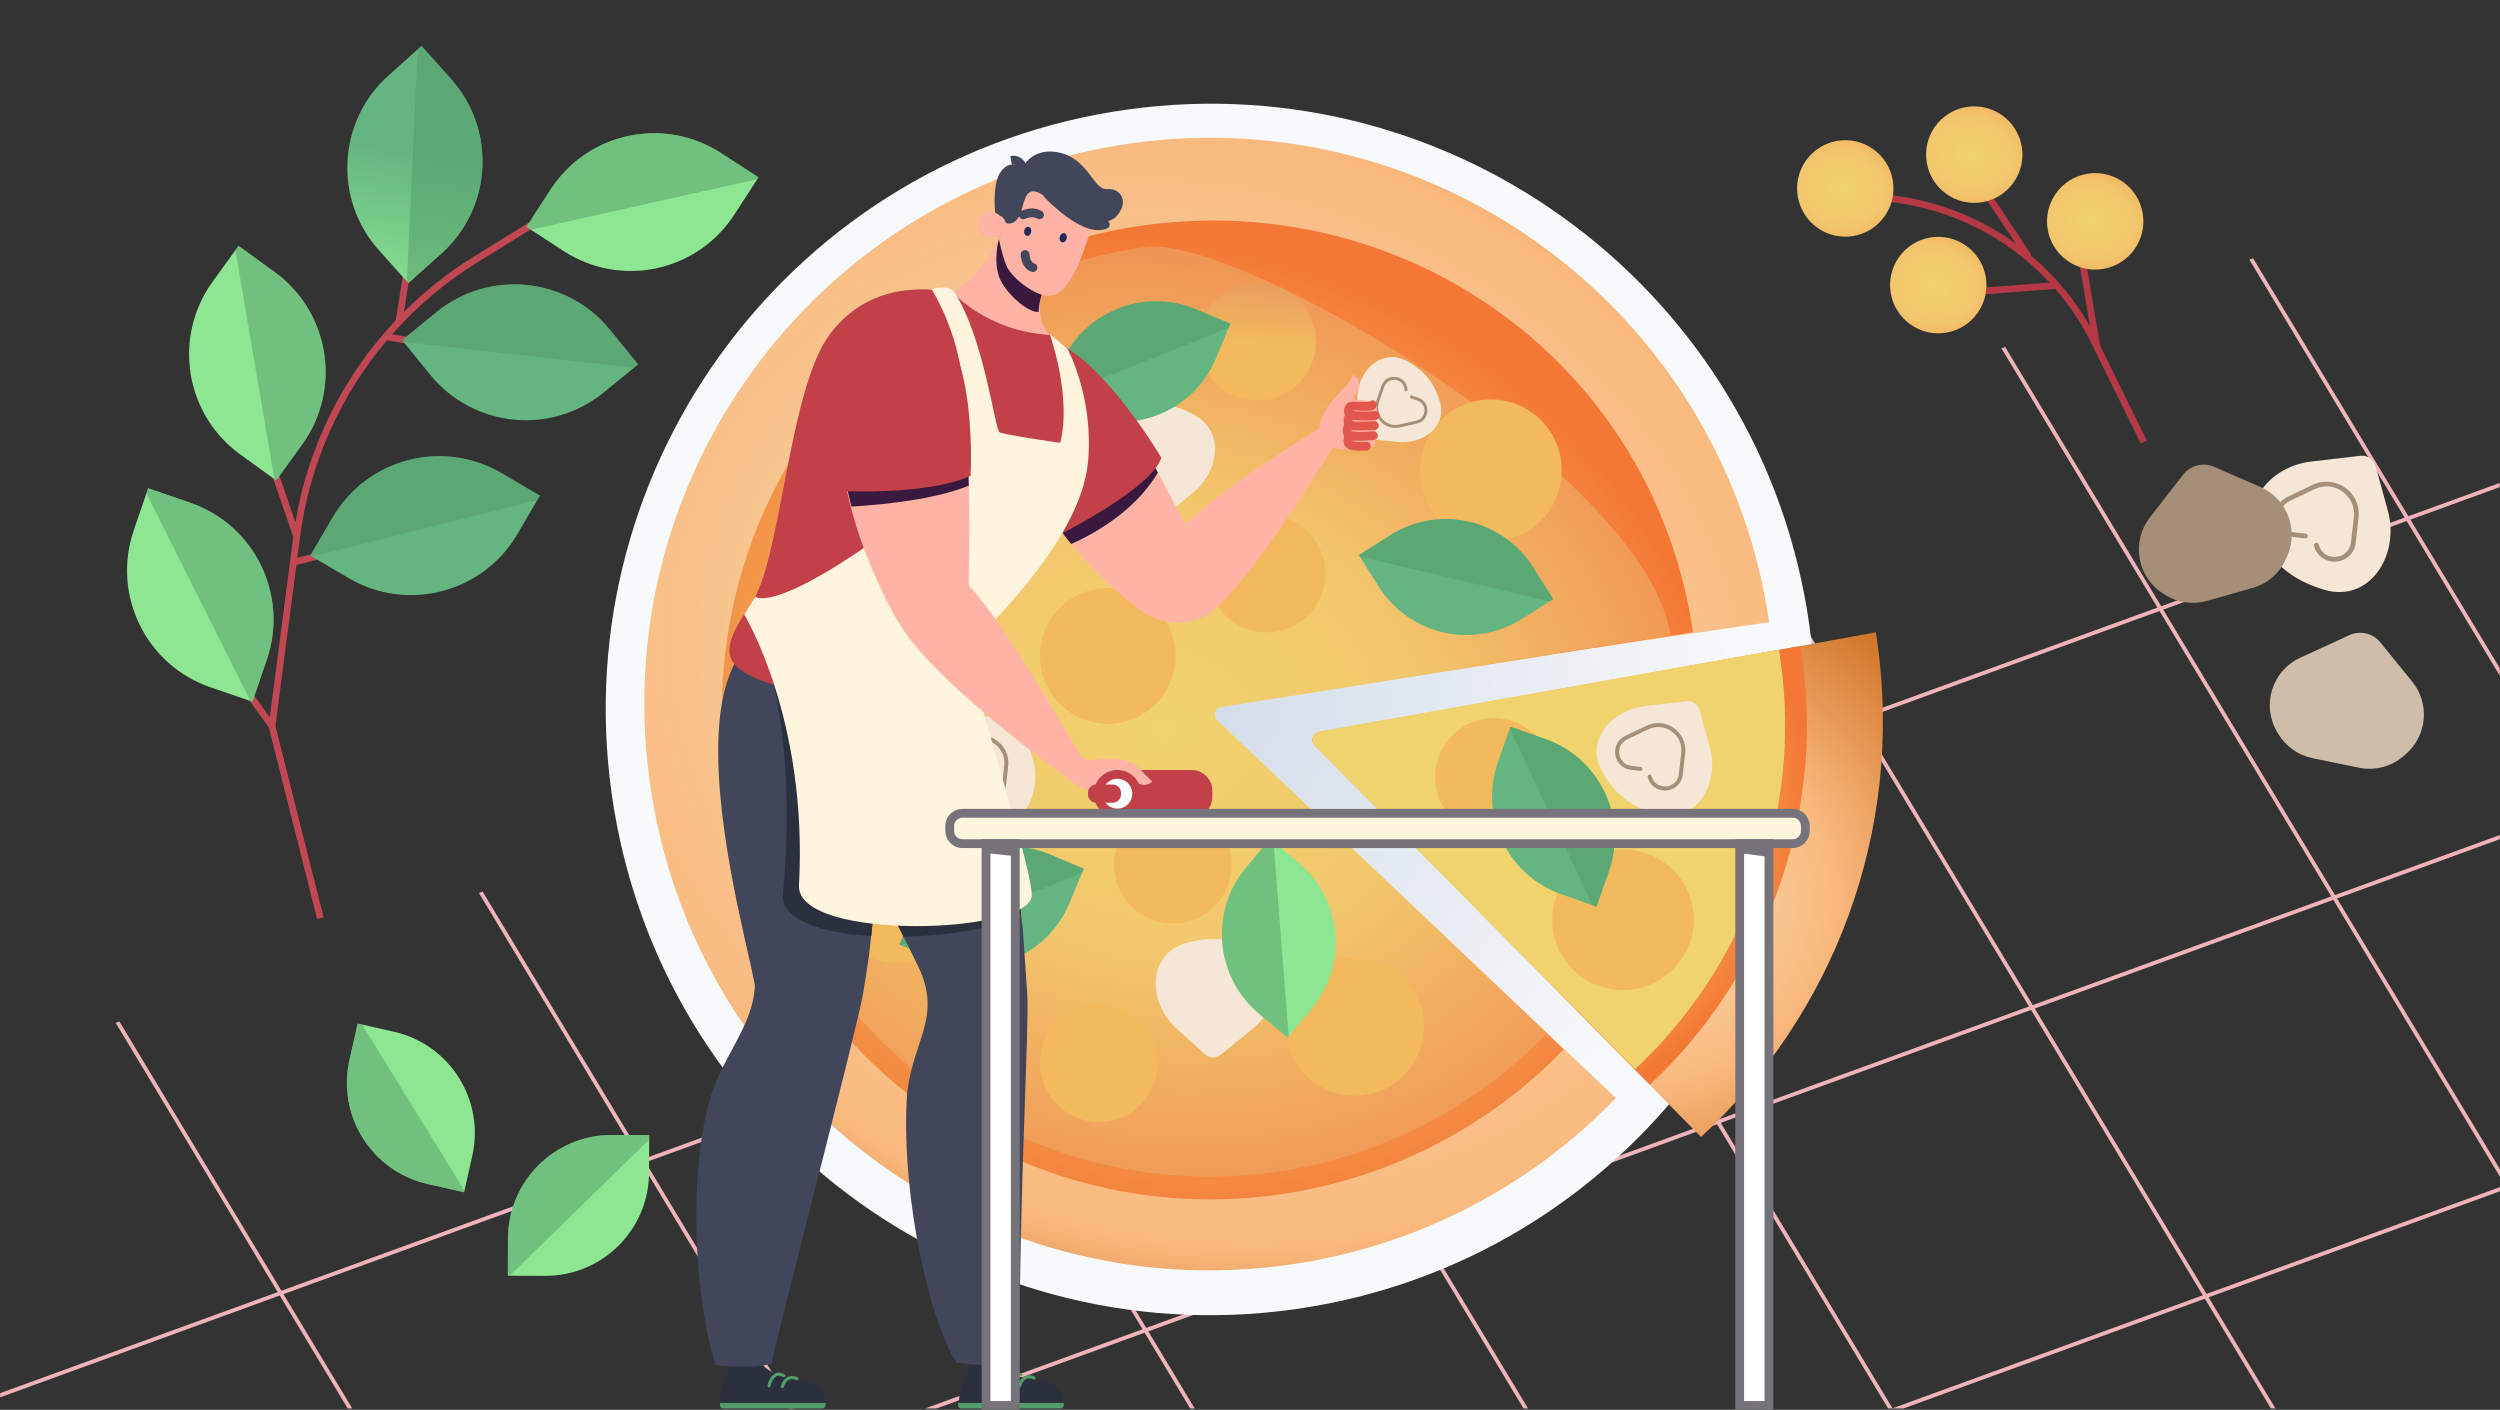 <?xml version="1.0" encoding="utf-8"?>
<svg width="852px" height="480.457px" viewBox="0 0 852 480.457" version="1.1" xmlns:xlink="http://www.w3.org/1999/xlink" xmlns="http://www.w3.org/2000/svg">
  <rect x="0" y="0" width="852" height="480.457" fill="#333333" stroke="none"/>
  <defs>
    <radialGradient gradientUnits="objectBoundingBox" cx="50%" cy="50%" fx="50%" fy="50%" r="42.052%" gradientTransform="translate(0.5,0.5),scale(1,0.998),rotate(82.024),translate(-0.5,-0.5)" id="gradient_1">
      <stop offset="0%" stop-color="#D3DDEA" />
      <stop offset="100%" stop-color="#F8F9FA" />
    </radialGradient>
    <radialGradient gradientUnits="objectBoundingBox" cx="50.045%" cy="48.423%" fx="50.045%" fy="48.423%" r="57.792%" gradientTransform="translate(0.5,0.484),scale(1,0.993),rotate(109.867),scale(1,1.197),translate(-0.5,-0.484)" id="gradient_2">
      <stop offset="0%" stop-color="#F6E5BB" />
      <stop offset="79.066%" stop-color="#F9B97E" />
      <stop offset="100%" stop-color="#CA6919" />
    </radialGradient>
    <radialGradient gradientUnits="objectBoundingBox" cx="47.104%" cy="52.875%" fx="47.104%" fy="52.875%" r="47.704%" gradientTransform="translate(0.471,0.529),scale(1,0.992),rotate(107.42),scale(1,1.2),translate(-0.471,-0.529)" id="gradient_3">
      <stop offset="0%" stop-color="#F0D36D" />
      <stop offset="40.243%" stop-color="#F2C76C" />
      <stop offset="100%" stop-color="#F47835" />
    </radialGradient>
    <radialGradient gradientUnits="objectBoundingBox" cx="46.952%" cy="50.477%" fx="46.952%" fy="50.477%" r="56.927%" gradientTransform="translate(0.47,0.505),scale(1,0.996),rotate(102.878),scale(1,1.2),translate(-0.47,-0.505)" id="gradient_4">
      <stop offset="0%" stop-color="#F0D36D" />
      <stop offset="40.243%" stop-color="#F2C76C" />
      <stop offset="100%" stop-color="#F0864C" />
    </radialGradient>
    <linearGradient gradientUnits="userSpaceOnUse" x1="20.047" y1="78.051" x2="24.316" y2="4.918" id="gradient_5">
      <stop offset="0%" stop-color="#F2BA5D" />
      <stop offset="100%" stop-color="#D55561" />
    </linearGradient>
    <linearGradient gradientUnits="userSpaceOnUse" x1="20.047" y1="78.051" x2="24.316" y2="4.918" id="gradient_6">
      <stop offset="0%" stop-color="#F2BA5D" />
      <stop offset="100%" stop-color="#D55561" />
    </linearGradient>
    <linearGradient gradientUnits="userSpaceOnUse" x1="24.138" y1="93.98" x2="29.276" y2="5.921" id="gradient_7">
      <stop offset="0%" stop-color="#F2BA5D" />
      <stop offset="100%" stop-color="#D55561" />
    </linearGradient>
    <linearGradient gradientUnits="userSpaceOnUse" x1="20.047" y1="78.051" x2="24.316" y2="4.917" id="gradient_8">
      <stop offset="0%" stop-color="#F2BA5D" />
      <stop offset="100%" stop-color="#D55561" />
    </linearGradient>
    <linearGradient gradientUnits="userSpaceOnUse" x1="23.115" y1="89.998" x2="28.038" y2="5.67" id="gradient_9">
      <stop offset="0%" stop-color="#F2BA5D" />
      <stop offset="100%" stop-color="#D55561" />
    </linearGradient>
    <linearGradient gradientUnits="userSpaceOnUse" x1="-12.667" y1="31.085" x2="-8.839" y2="-2.515" id="gradient_10">
      <stop offset="0%" stop-color="#A58F78" />
      <stop offset="100%" stop-color="#F5E6D5" />
    </linearGradient>
    <linearGradient gradientUnits="userSpaceOnUse" x1="23.6" y1="-21.748" x2="38.332" y2="8.682" id="gradient_11">
      <stop offset="0%" stop-color="#A58F78" />
      <stop offset="100%" stop-color="#F5E6D5" />
    </linearGradient>
    <linearGradient gradientUnits="userSpaceOnUse" x1="23.6" y1="-21.748" x2="38.332" y2="8.682" id="gradient_12">
      <stop offset="0%" stop-color="#A58F78" />
      <stop offset="100%" stop-color="#F5E6D5" />
    </linearGradient>
    <linearGradient gradientUnits="userSpaceOnUse" x1="30.415" y1="-0.927" x2="22.144" y2="22.931" id="gradient_13">
      <stop offset="0%" stop-color="#A58F78" />
      <stop offset="100%" stop-color="#F5E6D5" />
    </linearGradient>
    <linearGradient gradientUnits="userSpaceOnUse" x1="-4.252" y1="-10.771" x2="20.654" y2="-5.874" id="gradient_14">
      <stop offset="0%" stop-color="#A58F78" />
      <stop offset="100%" stop-color="#F5E6D5" />
    </linearGradient>
    <linearGradient gradientUnits="userSpaceOnUse" x1="20.047" y1="78.051" x2="24.316" y2="4.917" id="gradient_15">
      <stop offset="0%" stop-color="#F2BA5D" />
      <stop offset="100%" stop-color="#D55561" />
    </linearGradient>
    <linearGradient gradientUnits="userSpaceOnUse" x1="23.524" y1="91.591" x2="28.534" y2="5.771" id="gradient_16">
      <stop offset="0%" stop-color="#F2BA5D" />
      <stop offset="100%" stop-color="#D55561" />
    </linearGradient>
    <linearGradient gradientUnits="userSpaceOnUse" x1="20.047" y1="78.051" x2="24.316" y2="4.917" id="gradient_17">
      <stop offset="0%" stop-color="#F2BA5D" />
      <stop offset="100%" stop-color="#D55561" />
    </linearGradient>
    <linearGradient gradientUnits="userSpaceOnUse" x1="20.047" y1="78.051" x2="24.316" y2="4.917" id="gradient_18">
      <stop offset="0%" stop-color="#F2BA5D" />
      <stop offset="100%" stop-color="#D55561" />
    </linearGradient>
    <linearGradient gradientUnits="userSpaceOnUse" x1="23.729" y1="92.388" x2="28.782" y2="5.821" id="gradient_19">
      <stop offset="0%" stop-color="#F2BA5D" />
      <stop offset="100%" stop-color="#D55561" />
    </linearGradient>
    <linearGradient gradientUnits="userSpaceOnUse" x1="37.022" y1="35.909" x2="-1.37" y2="9.74" id="gradient_20">
      <stop offset="0%" stop-color="#64B581" />
      <stop offset="100%" stop-color="#8DE691" />
    </linearGradient>
    <linearGradient gradientUnits="userSpaceOnUse" x1="47.894" y1="18.181" x2="6.176" y2="38.613" id="gradient_21">
      <stop offset="0%" stop-color="#64B581" />
      <stop offset="100%" stop-color="#8DE691" />
    </linearGradient>
    <linearGradient gradientUnits="userSpaceOnUse" x1="22.033" y1="17.398" x2="29.058" y2="63.375" id="gradient_22">
      <stop offset="0%" stop-color="#64B581" />
      <stop offset="100%" stop-color="#8DE691" />
    </linearGradient>
    <linearGradient gradientUnits="userSpaceOnUse" x1="47.987" y1="27.3" x2="2.121" y2="19.993" id="gradient_23">
      <stop offset="0%" stop-color="#64B581" />
      <stop offset="100%" stop-color="#8DE691" />
    </linearGradient>
    <linearGradient gradientUnits="userSpaceOnUse" x1="47.894" y1="18.182" x2="6.176" y2="38.613" id="gradient_24">
      <stop offset="0%" stop-color="#64B581" />
      <stop offset="100%" stop-color="#8DE691" />
    </linearGradient>
    <radialGradient gradientUnits="objectBoundingBox" cx="54.646%" cy="53.059%" fx="54.646%" fy="53.059%" r="73.595%" gradientTransform="translate(0.546,0.531),scale(0.885,1),rotate(75.57),scale(1,1.031),translate(-0.546,-0.531)" id="gradient_25">
      <stop offset="0%" stop-color="#F6E5BB" />
      <stop offset="49.812%" stop-color="#F9B97E" />
      <stop offset="100%" stop-color="#CA6919" />
    </radialGradient>
    <radialGradient gradientUnits="objectBoundingBox" cx="36.144%" cy="43.242%" fx="36.144%" fy="43.242%" r="63.194%" gradientTransform="translate(0.361,0.432),scale(0.888,1),rotate(55.266),scale(1,1.128),translate(-0.361,-0.432)" id="gradient_26">
      <stop offset="0%" stop-color="#F0D36D" />
      <stop offset="40.243%" stop-color="#F2C76C" />
      <stop offset="99.921%" stop-color="#F47835" />
    </radialGradient>
    <radialGradient gradientUnits="objectBoundingBox" cx="13.665%" cy="30.048%" fx="13.665%" fy="30.048%" r="65007.58%" gradientTransform="translate(0.137,0.3),scale(0.888,1),rotate(91.874),scale(1,0.763),translate(-0.137,-0.3)" id="gradient_27">
      <stop offset="0%" stop-color="#F0D36D" />
      <stop offset="52.134%" stop-color="#F2C76C" />
      <stop offset="100%" stop-color="#E77B40" />
    </radialGradient>
    <linearGradient gradientUnits="userSpaceOnUse" x1="24.134" y1="93.188" x2="29.188" y2="5.869" id="gradient_28">
      <stop offset="0%" stop-color="#F2BA5D" />
      <stop offset="100%" stop-color="#D55561" />
    </linearGradient>
    <linearGradient gradientUnits="userSpaceOnUse" x1="-12.665" y1="31.085" x2="-8.84" y2="-2.515" id="gradient_29">
      <stop offset="0%" stop-color="#A58F78" />
      <stop offset="100%" stop-color="#F5E6D5" />
    </linearGradient>
    <linearGradient gradientUnits="userSpaceOnUse" x1="20.047" y1="78.052" x2="24.316" y2="4.918" id="gradient_30">
      <stop offset="0%" stop-color="#F2BA5D" />
      <stop offset="100%" stop-color="#D55561" />
    </linearGradient>
    <linearGradient gradientUnits="userSpaceOnUse" x1="24.223" y1="47.025" x2="1.494" y2="6.464" id="gradient_31">
      <stop offset="0%" stop-color="#64B581" />
      <stop offset="100%" stop-color="#8DE691" />
    </linearGradient>
    <linearGradient gradientUnits="userSpaceOnUse" x1="21.731" y1="32.23" x2="76.447" y2="24.222" id="gradient_32">
      <stop offset="0%" stop-color="#64B581" />
      <stop offset="100%" stop-color="#8DE691" />
    </linearGradient>
    <linearGradient gradientUnits="userSpaceOnUse" x1="19.28" y1="20.918" x2="12.65" y2="75.903" id="gradient_33">
      <stop offset="0%" stop-color="#64B581" />
      <stop offset="100%" stop-color="#8DE691" />
    </linearGradient>
    <linearGradient gradientUnits="userSpaceOnUse" x1="58.869" y1="29.941" x2="3.61" y2="27.866" id="gradient_34">
      <stop offset="0%" stop-color="#64B581" />
      <stop offset="100%" stop-color="#8DE691" />
    </linearGradient>
    <linearGradient gradientUnits="userSpaceOnUse" x1="58.966" y1="23.508" x2="6.466" y2="40.901" id="gradient_35">
      <stop offset="0%" stop-color="#64B581" />
      <stop offset="100%" stop-color="#8DE691" />
    </linearGradient>
    <linearGradient gradientUnits="userSpaceOnUse" x1="15.424" y1="21.721" x2="20.662" y2="76.856" id="gradient_36">
      <stop offset="0%" stop-color="#64B581" />
      <stop offset="100%" stop-color="#8DE691" />
    </linearGradient>
    <linearGradient gradientUnits="userSpaceOnUse" x1="12.157" y1="21.192" x2="33.204" y2="72.407" id="gradient_37">
      <stop offset="0%" stop-color="#64B581" />
      <stop offset="100%" stop-color="#8DE691" />
    </linearGradient>
    <linearGradient gradientUnits="userSpaceOnUse" x1="16.613" y1="12.892" x2="43.899" y2="50.528" id="gradient_38">
      <stop offset="0%" stop-color="#64B581" />
      <stop offset="100%" stop-color="#8DE691" />
    </linearGradient>
    <linearGradient gradientUnits="userSpaceOnUse" x1="38.421" y1="15.491" x2="7.655" y2="50.332" id="gradient_39">
      <stop offset="0%" stop-color="#64B581" />
      <stop offset="100%" stop-color="#8DE691" />
    </linearGradient>
    <radialGradient gradientUnits="objectBoundingBox" cx="46.622%" cy="50%" fx="46.622%" fy="50%" r="88.904%" gradientTransform="translate(0.466,0.5),scale(1,0.998),rotate(100.951),scale(1,1.185),translate(-0.466,-0.5)" id="gradient_40">
      <stop offset="0%" stop-color="#F0D36D" />
      <stop offset="40.243%" stop-color="#F2C76C" />
      <stop offset="100%" stop-color="#F0864C" />
    </radialGradient>
    <radialGradient gradientUnits="objectBoundingBox" cx="46.622%" cy="50%" fx="46.622%" fy="50%" r="88.904%" gradientTransform="translate(0.466,0.5),scale(1,0.998),rotate(100.951),scale(1,1.185),translate(-0.466,-0.5)" id="gradient_41">
      <stop offset="0%" stop-color="#F0D36D" />
      <stop offset="40.243%" stop-color="#F2C76C" />
      <stop offset="100%" stop-color="#F0864C" />
    </radialGradient>
    <radialGradient gradientUnits="objectBoundingBox" cx="46.622%" cy="50%" fx="46.622%" fy="50%" r="88.904%" gradientTransform="translate(0.466,0.5),scale(1,0.998),rotate(100.951),scale(1,1.185),translate(-0.466,-0.5)" id="gradient_42">
      <stop offset="0%" stop-color="#F0D36D" />
      <stop offset="40.243%" stop-color="#F2C76C" />
      <stop offset="100%" stop-color="#F0864C" />
    </radialGradient>
    <radialGradient gradientUnits="objectBoundingBox" cx="46.622%" cy="50%" fx="46.622%" fy="50%" r="88.904%" gradientTransform="translate(0.466,0.5),scale(1,0.998),rotate(100.951),scale(1,1.185),translate(-0.466,-0.5)" id="gradient_43">
      <stop offset="0%" stop-color="#F0D36D" />
      <stop offset="40.243%" stop-color="#F2C76C" />
      <stop offset="100%" stop-color="#F0864C" />
    </radialGradient>
    <linearGradient gradientUnits="userSpaceOnUse" x1="-15.012" y1="36.846" x2="-10.477" y2="-2.981" id="gradient_44">
      <stop offset="0%" stop-color="#A58F78" />
      <stop offset="100%" stop-color="#F5E6D5" />
    </linearGradient>
    <linearGradient gradientUnits="userSpaceOnUse" x1="3.177" y1="69.431" x2="25.981" y2="1.018" id="gradient_45">
      <stop offset="43.897%" stop-color="#A58F78" />
      <stop offset="100%" stop-color="#CFBDAA" />
    </linearGradient>
    <linearGradient gradientUnits="userSpaceOnUse" x1="39.975" y1="72.065" x2="20.929" y2="15.019" id="gradient_46">
      <stop offset="22.951%" stop-color="#A58F78" />
      <stop offset="100%" stop-color="#CFBDAA" />
    </linearGradient>
    <path d="M0 0L852 0L852 480L0 480L0 0Z" id="path_1" />
    <clipPath id="mask_1">
      <use xlink:href="#path_1" />
    </clipPath>
  </defs>
  <g id="Agrupar-5">
    <g id="Agrupar-4">
      <g id="Agrupar-3">
        <g id="Agrupar-2">
          <g id="Agrupar">
            <g id="DrawKit-Vector-Illustration-Food-&amp;-Culture-(4)-2">
              <g id="Grupo-de-Máscaras">
                <path d="M0 0L852 0L852 480L0 480L0 0Z" id="Retângulo" fill="none" fill-rule="evenodd" stroke="none" />
                <g clip-path="url(#mask_1)">
                  <g id="Group" transform="translate(0.039 15.638)">
                    <path d="M0 459.153L94.596 424.706L39.378 332.944L40.657 332.487L95.871 424.241L217.989 379.773L163.165 288.667L164.444 288.21L219.264 379.309L330.098 338.95L275.633 248.439L276.912 247.982L331.373 338.485L423.279 305.019L369.112 215.003L370.392 214.546L424.555 304.554L525.197 267.906L471.357 178.433L472.635 177.975L526.47 267.442L632.212 228.938L578.713 140.034L579.991 139.576L633.485 228.474L735.219 191.428L682.049 103.071L683.327 102.614L736.493 190.964L819.447 160.756L766.544 72.849L767.822 72.391L820.725 160.292L851.832 148.964L851.837 150.382L821.427 161.456L851.868 212.039L851.868 214.624L820.149 161.92L737.194 192.127L795.725 289.395L851.899 268.941L851.899 270.359L796.426 290.559L851.957 382.839L851.957 385.425L795.152 291.023L693.418 328.069L751.949 425.336L851.961 388.918L851.961 390.336L752.65 426.5L775.432 464.362L773.879 464.362L751.376 426.964L648.675 464.362L643.416 464.362L585.13 367.501L484.487 404.149L520.719 464.362L519.166 464.362L483.214 404.613L391.305 438.082L407.12 464.362L405.566 464.362L390.03 438.544L319.13 464.362L315.234 464.362L389.33 437.38L330.798 340.113L219.964 380.473L270.445 464.362L268.891 464.362L218.689 380.937L96.572 425.405L120.014 464.362L118.46 464.362L95.297 425.869L0 460.571L0 459.153L0 459.153ZM644.934 464.304L750.675 425.801L692.14 328.533L586.403 367.037L644.934 464.304L644.934 464.304ZM390.605 436.918L332.073 339.649L423.98 306.182L482.513 403.45L390.605 436.918L390.605 436.918ZM483.786 402.985L425.255 305.718L525.898 269.07L584.429 366.337L483.786 402.985L483.786 402.985ZM585.702 365.873L527.172 268.606L632.909 230.102L691.444 327.369L585.702 365.873L585.702 365.873ZM692.717 326.905L634.186 229.638L735.92 192.592L794.451 289.859L692.717 326.905L692.717 326.905Z" id="Forma" fill="#EFB3B9" fill-rule="evenodd" stroke="none" />
                    <path d="M616.596 197.46C632.415 310.353 553.867 414.715 441.149 430.558C328.432 446.402 224.233 367.728 208.415 254.835C192.596 141.942 271.147 37.58 383.864 21.736C496.579 5.893 600.781 84.567 616.596 197.46L616.596 197.46Z" id="Forma" fill="url(#gradient_1)" fill-rule="evenodd" stroke="none" />
                    <path d="M602.888 196.414C587.588 91.452 490.482 18.454 385.465 33.215C280.09 48.027 206.654 145.592 221.443 251.133C236.231 356.674 333.644 430.224 439.02 415.413C483.24 409.197 521.833 388.41 550.646 358.577L409.407 224.713L602.888 196.414L602.888 196.414Z" id="Forma" fill="url(#gradient_2)" fill-rule="evenodd" stroke="none" />
                    <path d="M576.925 199.8C563.705 109.1 480.134 48.456 389.388 61.211C298.331 74.01 234.874 158.318 247.653 249.518C260.432 340.718 344.608 404.274 435.666 391.475C473.877 386.104 507.935 367.81 532.834 342.03L410.849 226.165L576.925 199.8L576.925 199.8Z" id="Forma" fill="url(#gradient_3)" fill-rule="evenodd" stroke="none" />
                    <path d="M569.226 200.831C564.526 168.588 513.858 126.534 466.648 98.549C434.166 79.294 403.321 66.699 390.21 68.542C303.291 80.76 242.718 161.236 254.916 248.29C267.114 335.345 347.465 396.012 434.384 383.794C470.86 378.668 503.369 361.205 527.136 336.597L414.91 230.001C413.187 228.365 414.087 225.46 416.432 225.088L569.226 200.831L569.226 200.831Z" id="Forma" fill="url(#gradient_4)" fill-rule="evenodd" stroke="none" />
                    <path d="M319.349 124.426C317.81 113.446 325.45 103.296 336.413 101.755C347.376 100.214 357.51 107.866 359.048 118.845C360.587 129.825 352.947 139.975 341.984 141.516C331.022 143.057 320.887 135.406 319.349 124.426Z" id="Círculo" fill="url(#gradient_5)" fill-rule="evenodd" stroke="none" />
                    <path d="M408.548 103.613C407.009 92.633 414.649 82.483 425.612 80.942C436.574 79.401 446.709 87.053 448.247 98.033C449.786 109.013 442.146 119.163 431.183 120.704C420.221 122.245 410.086 114.593 408.548 103.613Z" id="Círculo" fill="url(#gradient_6)" fill-rule="evenodd" stroke="none" />
                    <path d="M484.168 148.009C482.315 134.789 491.514 122.567 504.714 120.712C517.914 118.856 530.116 128.07 531.969 141.29C533.821 154.511 524.622 166.732 511.423 168.588C498.223 170.443 486.02 161.23 484.168 148.009Z" id="Círculo" fill="url(#gradient_7)" fill-rule="evenodd" stroke="none" />
                    <path d="M411.767 182.595C410.228 171.615 417.868 161.465 428.831 159.924C439.793 158.383 449.928 166.035 451.466 177.015C453.005 187.995 445.365 198.145 434.402 199.686C423.44 201.227 413.305 193.575 411.767 182.595Z" id="Círculo" fill="url(#gradient_8)" fill-rule="evenodd" stroke="none" />
                    <path d="M354.627 211.106C352.853 198.446 361.662 186.742 374.302 184.965C386.943 183.188 398.628 192.011 400.402 204.672C402.176 217.332 393.367 229.036 380.727 230.813C368.086 232.589 356.401 223.766 354.627 211.106Z" id="Círculo" fill="url(#gradient_9)" fill-rule="evenodd" stroke="none" />
                    <path d="M348.46 230.596C347.926 228.656 346.06 227.397 344.065 227.63L329.953 229.28C318.685 230.597 309.695 240.601 314.806 250.745C316.408 253.924 318.573 257.037 321.5 259.673C325.078 262.894 329.437 264.94 333.89 266.209C346.727 269.868 355.519 256.26 351.974 243.373L348.46 230.596L348.46 230.596Z" id="Forma" fill="#F5E6D5" fill-rule="evenodd" stroke="none" />
                    <path d="M341.385 252.492C340.798 257.594 333.672 258.27 332.139 253.37L332.062 253.123C331.949 252.764 331.569 252.565 331.211 252.677C330.854 252.789 330.655 253.171 330.767 253.528L330.844 253.776C332.815 260.076 341.978 259.207 342.732 252.648L343.562 245.428C344.395 238.185 336.948 232.852 330.374 235.984L323.16 239.42C317.622 242.058 318.991 250.311 325.083 251.013L328.245 251.378C328.617 251.421 328.953 251.153 328.996 250.781C329.039 250.408 328.772 250.072 328.4 250.028L325.238 249.663C320.5 249.117 319.435 242.699 323.742 240.647L330.957 237.21C336.568 234.537 342.926 239.089 342.215 245.272L341.385 252.492L341.385 252.492Z" id="Forma" fill="url(#gradient_10)" fill-rule="evenodd" stroke="none" />
                    <path d="M390.036 161.262C391.523 162.614 393.773 162.677 395.333 161.41L406.369 152.448C415.181 145.292 417.425 132.021 407.684 126.195C404.633 124.37 401.139 122.901 397.258 122.246C392.513 121.445 387.739 122.055 383.299 123.372C370.502 127.166 370.352 143.374 380.237 152.357L390.036 161.262L390.036 161.262Z" id="Forma" fill="#F5E6D5" fill-rule="evenodd" stroke="none" />
                    <path d="M384.303 138.975C382.071 134.352 387.728 129.959 391.643 133.275L391.84 133.442C392.126 133.685 392.554 133.649 392.796 133.363C393.038 133.076 393.002 132.647 392.716 132.405L392.518 132.238C387.485 127.974 380.212 133.623 383.082 139.567L386.241 146.109C389.411 152.672 398.551 153.183 402.429 147.012L406.684 140.24C409.95 135.042 404.382 128.807 398.861 131.481L395.996 132.869C395.659 133.032 395.518 133.438 395.681 133.776C395.844 134.114 396.25 134.255 396.587 134.091L399.452 132.704C403.745 130.624 408.077 135.474 405.536 139.516L401.281 146.288C397.971 151.556 390.168 151.12 387.462 145.518L384.303 138.975L384.303 138.975Z" id="Forma" fill="url(#gradient_11)" fill-rule="evenodd" stroke="none" />
                    <path d="M410.644 343.712C412.131 345.064 414.381 345.126 415.941 343.859L426.977 334.897C435.789 327.741 438.033 314.47 428.292 308.645C425.241 306.82 421.747 305.351 417.866 304.696C413.122 303.894 408.348 304.505 403.907 305.821C391.11 309.616 390.96 325.824 400.845 334.806L410.644 343.712L410.644 343.712Z" id="Forma" fill="#F5E6D5" fill-rule="evenodd" stroke="none" />
                    <path d="M404.912 321.425C402.68 316.802 408.337 312.408 412.252 315.725L412.449 315.892C412.735 316.135 413.163 316.099 413.404 315.812C413.646 315.526 413.611 315.097 413.325 314.855L413.127 314.688C408.094 310.424 400.821 316.073 403.691 322.016L406.85 328.559C410.019 335.122 419.16 335.632 423.038 329.462L427.293 322.69C430.559 317.492 424.991 311.257 419.47 313.931L416.605 315.319C416.267 315.482 416.126 315.888 416.29 316.226C416.453 316.563 416.858 316.705 417.195 316.542L420.061 315.154C424.354 313.074 428.685 317.923 426.145 321.967L421.89 328.738C418.58 334.006 410.776 333.57 408.071 327.967L404.912 321.425L404.912 321.425Z" id="Forma" fill="url(#gradient_12)" fill-rule="evenodd" stroke="none" />
                    <path d="M463.001 130.984C463.072 132.484 464.23 133.707 465.721 133.864L476.273 134.973C484.7 135.858 492.883 130.04 490.815 121.811C490.167 119.233 489.098 116.609 487.394 114.21C485.313 111.276 482.468 109.072 479.433 107.418C470.673 102.65 462.047 111.127 462.526 121.098L463.001 130.984L463.001 130.984Z" id="Forma" fill="#F5E6D5" fill-rule="evenodd" stroke="none" />
                    <path d="M471.729 116.186C472.99 112.565 478.297 113.239 478.612 117.061L478.63 117.254C478.652 117.533 478.896 117.74 479.176 117.717C479.455 117.694 479.659 117.449 479.637 117.17L479.619 116.977C479.215 112.063 472.395 111.196 470.775 115.852L468.991 120.978C467.203 126.119 471.76 131.225 477.059 130.019L482.876 128.696C487.345 127.68 487.691 121.443 483.369 119.933L481.124 119.15C480.862 119.058 480.573 119.197 480.48 119.462C480.387 119.726 480.529 120.015 480.791 120.108L483.036 120.891C486.4 122.065 486.129 126.917 482.654 127.707L476.837 129.03C472.311 130.059 468.419 125.701 469.95 121.311L471.729 116.186L471.729 116.186Z" id="Forma" fill="url(#gradient_13)" fill-rule="evenodd" stroke="none" />
                    <path d="M333.501 175.196C334.984 174.912 336.039 173.588 335.985 172.077L335.601 161.388C335.294 152.852 328.352 145.504 320.456 148.728C317.982 149.738 315.522 151.175 313.374 153.213C310.749 155.704 308.956 158.852 307.738 162.117C304.228 171.529 313.878 178.947 323.732 177.064L333.501 175.196L333.501 175.196Z" id="Forma" fill="#F5E6D5" fill-rule="evenodd" stroke="none" />
                    <path d="M317.548 168.567C313.766 167.82 313.69 162.431 317.448 161.576L317.638 161.533C317.912 161.471 318.084 161.197 318.022 160.922C317.959 160.647 317.686 160.475 317.412 160.538L317.222 160.581C312.39 161.68 312.489 168.608 317.35 169.569L322.701 170.627C328.069 171.688 332.507 166.421 330.561 161.299L328.424 155.679C326.785 151.364 320.529 151.895 319.636 156.423L319.173 158.774C319.118 159.051 319.298 159.319 319.574 159.374C319.85 159.429 320.118 159.249 320.173 158.972L320.636 156.621C321.331 153.099 326.196 152.686 327.472 156.042L329.608 161.663C331.27 166.035 327.48 170.531 322.898 169.625L317.548 168.567L317.548 168.567Z" id="Forma" fill="url(#gradient_14)" fill-rule="evenodd" stroke="none" />
                    <path d="M354.604 349.499C353.066 338.519 360.706 328.369 371.668 326.828C382.631 325.287 392.765 332.939 394.304 343.919C395.842 354.899 388.202 365.049 377.24 366.59C366.277 368.13 356.143 360.479 354.604 349.499Z" id="Círculo" fill="url(#gradient_15)" fill-rule="evenodd" stroke="none" />
                    <path d="M438.43 337.509C436.624 324.625 445.589 312.714 458.454 310.906C471.318 309.097 483.21 318.076 485.016 330.961C486.821 343.845 477.856 355.756 464.992 357.564C452.127 359.373 440.235 350.394 438.43 337.509Z" id="Círculo" fill="url(#gradient_16)" fill-rule="evenodd" stroke="none" />
                    <path d="M379.82 281.828C378.282 270.848 385.922 260.698 396.884 259.157C407.847 257.616 417.981 265.268 419.52 276.247C421.058 287.227 413.418 297.377 402.456 298.918C391.493 300.459 381.359 292.808 379.82 281.828Z" id="Círculo" fill="url(#gradient_17)" fill-rule="evenodd" stroke="none" />
                    <path d="M270.033 205.827C268.495 194.848 276.134 184.697 287.097 183.156C298.06 181.616 308.194 189.267 309.733 200.247C311.271 211.227 303.631 221.377 292.669 222.918C281.706 224.459 271.572 216.807 270.033 205.827Z" id="Círculo" fill="url(#gradient_18)" fill-rule="evenodd" stroke="none" />
                    <path d="M281.681 291.899C279.86 278.902 288.903 266.888 301.879 265.064C314.855 263.24 326.851 272.297 328.672 285.294C330.493 298.29 321.45 310.305 308.474 312.129C295.497 313.953 283.502 304.895 281.681 291.899Z" id="Círculo" fill="url(#gradient_19)" fill-rule="evenodd" stroke="none" />
                    <path d="M277.479 165.044L290.093 163.48C309.444 161.08 327.075 174.847 329.471 194.229L331.033 206.863L318.419 208.427C299.067 210.827 281.437 197.06 279.04 177.678L277.479 165.044L277.479 165.044Z" id="Forma" fill="url(#gradient_20)" fill-rule="evenodd" stroke="none" />
                    <path d="M329.532 207.049L277.554 165.656L277.478 165.045L290.092 163.48C309.444 161.08 327.074 174.847 329.471 194.229L331.033 206.863L329.532 207.049L329.532 207.049Z" id="Forma" fill="#529D6A" fill-opacity="0.5" fill-rule="evenodd" stroke="none" />
                    <path d="M306.5 306.285L311.394 294.536C318.901 276.511 339.577 267.995 357.573 275.515L369.303 280.417L364.41 292.166C356.901 310.191 336.226 318.706 318.23 311.187L306.5 306.285L306.5 306.285Z" id="Forma" fill="url(#gradient_21)" fill-rule="evenodd" stroke="none" />
                    <path d="M368.722 281.815L307.067 306.523L306.5 306.285L311.394 294.536C318.901 276.512 339.577 267.996 357.573 275.516L369.304 280.417L368.722 281.815L368.722 281.815Z" id="Forma" fill="#529D6A" fill-opacity="0.5" fill-rule="evenodd" stroke="none" />
                    <path d="M438.728 337.995L428.992 329.812C414.054 317.258 412.106 294.953 424.641 279.992L432.811 270.24L442.548 278.423C457.485 290.977 459.433 313.283 446.897 328.243L438.728 337.995L438.728 337.995Z" id="Forma" fill="url(#gradient_22)" fill-rule="evenodd" stroke="none" />
                    <path d="M433.97 271.213L439.124 337.523L438.729 337.995L428.992 329.812C414.055 317.258 412.107 294.953 424.641 279.992L432.812 270.24L433.97 271.213L433.97 271.213Z" id="Forma" fill="#529D6A" fill-opacity="0.5" fill-rule="evenodd" stroke="none" />
                    <path d="M463.059 173.524L473.811 166.729C490.3 156.305 512.102 161.243 522.512 177.759L529.297 188.524L518.549 195.319C502.06 205.743 480.254 200.805 469.843 184.29L463.059 173.524L463.059 173.524Z" id="Forma" fill="url(#gradient_23)" fill-rule="evenodd" stroke="none" />
                    <path d="M528.019 189.333L463.387 174.046L463.063 173.525L473.811 166.73C490.3 156.306 512.106 161.244 522.512 177.759L529.297 188.525L528.019 189.333L528.019 189.333Z" id="Forma" fill="#529D6A" fill-opacity="0.5" fill-rule="evenodd" stroke="none" />
                    <path d="M356.477 120.533L361.371 108.784C368.879 90.759 389.554 82.243 407.551 89.763L419.281 94.665L414.388 106.414C406.879 124.438 386.204 132.954 368.208 125.434L356.477 120.533L356.477 120.533Z" id="Forma" fill="url(#gradient_24)" fill-rule="evenodd" stroke="none" />
                    <path d="M418.699 96.062L357.045 120.77L356.477 120.533L361.371 108.784C368.879 90.76 389.554 82.244 407.551 89.763L419.282 94.665L418.699 96.062L418.699 96.062Z" id="Forma" fill="#529D6A" fill-opacity="0.5" fill-rule="evenodd" stroke="none" />
                    <path d="M579.671 371.846C624.45 330.364 648.879 268.315 639.76 203.233C639.6 202.103 639.436 200.975 639.258 199.852L448.983 234.458C447.358 234.748 446.728 236.745 447.891 237.917L579.671 371.846L579.671 371.846Z" id="Forma" fill="url(#gradient_25)" fill-rule="evenodd" stroke="none" />
                    <path d="M562.192 354.039C600.235 318.796 621.934 264.499 614.187 209.205C614.049 208.244 613.676 205.457 613.525 204.503L449.635 233.748C447.363 234.154 446.48 236.947 448.104 238.59L562.192 354.039L562.192 354.039Z" id="Forma" fill="url(#gradient_26)" fill-rule="evenodd" stroke="none" />
                    <path d="M557.191 348.743C593.548 314.995 614.28 262.992 606.856 210.027C606.727 209.106 606.399 206.646 606.257 205.731L449.631 233.671C447.359 234.076 446.476 236.871 448.1 238.513L557.191 348.743L557.191 348.743Z" id="Forma" fill="url(#gradient_27)" fill-rule="evenodd" stroke="none" />
                    <path d="M529.172 301.172C527.336 288.064 536.547 275.933 549.747 274.078C562.947 272.222 575.137 281.345 576.974 294.453C578.811 307.562 569.599 319.693 556.399 321.548C543.199 323.403 531.009 314.281 529.172 301.172Z" id="oval" fill="url(#gradient_28)" fill-rule="evenodd" stroke="none" />
                    <path d="M579.179 226.298C578.646 224.359 576.778 223.1 574.786 223.333L560.674 224.983C549.403 226.3 540.413 236.304 545.525 246.448C547.127 249.626 549.292 252.74 552.221 255.376C555.798 258.597 560.155 260.642 564.61 261.911C577.448 265.57 586.239 251.963 582.693 239.076L579.179 226.298L579.179 226.298Z" id="Forma" fill="#F5E6D5" fill-rule="evenodd" stroke="none" />
                    <path d="M572.105 248.195C571.52 253.297 564.393 253.973 562.858 249.073L562.782 248.825C562.667 248.467 562.29 248.268 561.93 248.38C561.575 248.493 561.376 248.873 561.487 249.231L561.562 249.478C563.537 255.779 572.696 254.909 573.45 248.35L574.28 241.131C575.114 233.888 567.668 228.555 561.092 231.686L553.881 235.123C548.343 237.761 549.709 246.013 555.802 246.716L558.966 247.081C559.334 247.124 559.672 246.857 559.716 246.484C559.76 246.111 559.49 245.774 559.121 245.731L555.957 245.367C551.218 244.82 550.153 238.401 554.462 236.349L561.677 232.913C567.286 230.24 573.645 234.792 572.935 240.975L572.105 248.195L572.105 248.195Z" id="Forma" fill="url(#gradient_29)" fill-rule="evenodd" stroke="none" />
                    <path d="M489.23 251.968C487.692 240.988 495.331 230.838 506.294 229.297C517.257 227.756 527.391 235.408 528.93 246.388C530.468 257.368 522.828 267.518 511.866 269.059C500.903 270.6 490.769 262.948 489.23 251.968Z" id="Círculo" fill="url(#gradient_30)" fill-rule="evenodd" stroke="none" />
                    <path d="M514.702 232.015L526.692 236.244C545.081 242.731 554.741 262.924 548.263 281.345L544.043 293.352L532.052 289.124C513.659 282.636 504.003 262.444 510.477 244.022L514.702 232.015L514.702 232.015Z" id="Forma" fill="url(#gradient_31)" fill-rule="evenodd" stroke="none" />
                    <path d="M542.614 292.85L514.498 232.596L514.702 232.015L526.692 236.244C545.081 242.732 554.742 262.924 548.263 281.345L544.043 293.353L542.614 292.85L542.614 292.85Z" id="Forma" fill="#529D6A" fill-opacity="0.5" fill-rule="evenodd" stroke="none" />
                    <path d="M162.516 73.874L198.93 51.324L197.716 49.358L161.303 71.909C152.639 77.275 144.712 83.572 137.629 90.635L141.117 68.771L138.839 68.407L134.835 93.508C117.012 112.396 104.992 136.317 100.639 162.377L89.064 128.776L86.883 129.53L99.907 167.335L91.892 228.79L75.531 206.005L73.658 207.354L91.593 232.331L108.006 297.533L110.243 296.969L93.83 231.766L100.987 176.89L119.597 172.262L119.041 170.019L101.308 174.43L102.23 167.364C105.491 142.355 115.91 119.154 131.826 100.338L161.877 105.484L162.266 103.207L133.59 98.296C141.896 88.881 151.611 80.627 162.516 73.874L162.516 73.874Z" id="Forma" fill="#C14752" fill-rule="evenodd" stroke="none" />
                    <path d="M258.448 44.807L245.752 36.555C226.276 23.895 200.239 29.446 187.599 48.953L179.359 61.668L192.055 69.921C211.532 82.581 237.568 77.031 250.208 57.523L258.448 44.807L258.448 44.807Z" id="Forma" fill="url(#gradient_32)" fill-rule="evenodd" stroke="none" />
                    <path d="M180.87 62.651L258.05 45.423L258.448 44.808L245.753 36.556C226.276 23.896 200.24 29.446 187.599 48.954L179.36 61.669L180.87 62.651L180.87 62.651Z" id="Forma" fill="#529D6A" fill-opacity="0.5" fill-rule="evenodd" stroke="none" />
                    <path d="M139.124 80.862L150.404 70.755C167.709 55.25 169.187 28.63 153.706 11.298L143.614 0L132.334 10.108C115.03 25.613 113.552 52.233 129.033 69.565L139.124 80.862L139.124 80.862Z" id="Forma" fill="url(#gradient_33)" fill-rule="evenodd" stroke="none" />
                    <path d="M142.272 1.202L138.635 80.316L139.123 80.862L150.403 70.755C167.708 55.249 169.186 28.629 153.705 11.297L143.614 -2.54313e-06L142.272 1.202L142.272 1.202Z" id="Forma" fill="#529D6A" fill-opacity="0.5" fill-rule="evenodd" stroke="none" />
                    <path d="M136.993 100.299L148.73 90.728C166.737 76.046 193.217 78.763 207.877 96.798L217.432 108.553L205.695 118.124C187.689 132.806 161.208 130.088 146.549 112.054L136.993 100.299L136.993 100.299Z" id="Forma" fill="url(#gradient_34)" fill-rule="evenodd" stroke="none" />
                    <path d="M216.036 109.692L137.456 100.868L136.993 100.299L148.73 90.729C166.737 76.046 193.218 78.764 207.877 96.798L217.433 108.554L216.036 109.692L216.036 109.692Z" id="Forma" fill="#529D6A" fill-opacity="0.5" fill-rule="evenodd" stroke="none" />
                    <path d="M105.709 173.704L113.368 160.629C125.118 140.572 150.877 133.851 170.904 145.62L183.958 153.29L176.299 166.365C164.549 186.423 138.79 193.143 118.763 181.375L105.709 173.704L105.709 173.704Z" id="Forma" fill="url(#gradient_35)" fill-rule="evenodd" stroke="none" />
                    <path d="M183.047 154.846L106.34 174.075L105.709 173.704L113.368 160.63C125.118 140.571 150.878 133.851 170.905 145.619L183.958 153.291L183.047 154.846L183.047 154.846Z" id="Forma" fill="#529D6A" fill-opacity="0.5" fill-rule="evenodd" stroke="none" />
                    <path d="M94.085 148.107L102.952 135.822C116.554 116.975 112.326 90.652 93.509 77.028L81.243 68.148L72.376 80.433C58.774 99.28 63.002 125.603 81.819 139.226L94.085 148.107L94.085 148.107Z" id="Forma" fill="url(#gradient_36)" fill-rule="evenodd" stroke="none" />
                    <path d="M80.188 69.609L93.492 147.677L94.085 148.107L102.951 135.821C116.554 116.975 112.326 90.652 93.509 77.028L81.243 68.147L80.188 69.609L80.188 69.609Z" id="Forma" fill="#529D6A" fill-opacity="0.5" fill-rule="evenodd" stroke="none" />
                    <path d="M85.99 223.506L90.899 209.167C98.43 187.168 86.729 163.221 64.766 155.678L50.449 150.762L45.54 165.101C38.009 187.1 49.71 211.047 71.674 218.589L85.99 223.506L85.99 223.506Z" id="Forma" fill="url(#gradient_37)" fill-rule="evenodd" stroke="none" />
                    <path d="M49.864 152.467L85.298 223.268L85.99 223.506L90.899 209.166C98.43 187.168 86.729 163.22 64.765 155.678L50.448 150.762L49.864 152.467L49.864 152.467Z" id="Forma" fill="#529D6A" fill-opacity="0.5" fill-rule="evenodd" stroke="none" />
                    <path d="M158.118 390.688L145.72 387.886C126.698 383.586 114.759 364.657 119.052 345.606L121.85 333.187L134.249 335.99C153.27 340.29 165.21 359.219 160.917 378.27L158.118 390.688L158.118 390.688Z" id="Forma" fill="url(#gradient_38)" fill-rule="evenodd" stroke="none" />
                    <path d="M123.325 333.52L158.254 390.087L158.119 390.688L145.72 387.885C126.699 383.586 114.759 364.656 119.052 345.605L121.85 333.187L123.325 333.52L123.325 333.52Z" id="Forma" fill="#529D6A" fill-opacity="0.5" fill-rule="evenodd" stroke="none" />
                    <path d="M173.033 419.132L173.076 406.401C173.142 386.871 189.003 371.092 208.502 371.158L221.213 371.201L221.17 383.932C221.104 403.462 205.243 419.24 185.744 419.175L173.033 419.132L173.033 419.132Z" id="Forma" fill="url(#gradient_39)" fill-rule="evenodd" stroke="none" />
                    <path d="M221.208 372.716L173.649 419.134L173.034 419.132L173.077 406.402C173.142 386.871 189.003 371.093 208.503 371.159L221.213 371.202L221.208 372.716L221.208 372.716Z" id="Forma" fill="#529D6A" fill-opacity="0.5" fill-rule="evenodd" stroke="none" />
                    <path d="M643.243 53.09L613.689 50.036L613.924 47.738L643.483 50.792C659.449 52.442 674.394 58.297 686.988 67.433L672.215 45.295L674.137 44.012L692.237 71.138L691.967 71.318C700.003 78.055 706.895 86.222 712.228 95.537L707.729 68.983L710.001 68.596L715.694 102.169L731.603 134.463L729.535 135.485L712.81 101.539C709.446 94.707 705.253 88.434 700.385 82.823L662.697 85.695L662.52 83.391L698.441 80.654C684.175 65.274 664.654 55.302 643.243 53.09L643.243 53.09Z" id="Forma" fill="#B43945" fill-rule="evenodd" stroke="none" />
                    <path d="M612.648 51.338C611.13 42.384 617.147 33.894 626.087 32.373C635.027 30.854 643.504 36.88 645.022 45.834C646.539 54.788 640.522 63.279 631.583 64.799C622.643 66.319 614.165 60.292 612.648 51.338Z" id="Círculo" fill="url(#gradient_40)" fill-rule="evenodd" stroke="none" />
                    <path d="M644.331 84.269C642.813 75.316 648.83 66.825 657.77 65.305C666.71 63.785 675.188 69.811 676.705 78.765C678.223 87.719 672.206 96.21 663.266 97.73C654.326 99.25 645.849 93.223 644.331 84.269Z" id="Círculo" fill="url(#gradient_41)" fill-rule="evenodd" stroke="none" />
                    <path d="M656.601 39.808C655.083 30.854 661.1 22.363 670.04 20.843C678.98 19.323 687.458 25.35 688.975 34.304C690.493 43.258 684.476 51.748 675.536 53.269C666.596 54.788 658.118 48.762 656.601 39.808Z" id="Círculo" fill="url(#gradient_42)" fill-rule="evenodd" stroke="none" />
                    <path d="M697.816 62.554C696.299 53.6 702.316 45.109 711.256 43.589C720.196 42.069 728.673 48.096 730.191 57.05C731.708 66.003 725.691 74.494 716.751 76.014C707.811 77.534 699.334 71.508 697.816 62.554Z" id="Círculo" fill="url(#gradient_43)" fill-rule="evenodd" stroke="none" />
                    <path d="M809.561 143.21C808.931 140.911 806.716 139.419 804.351 139.695L787.626 141.651C774.269 143.212 763.615 155.07 769.672 167.094C771.571 170.861 774.136 174.552 777.606 177.675C781.848 181.494 787.014 183.918 792.294 185.423C807.506 189.76 817.93 173.63 813.727 158.355L809.561 143.21L809.561 143.21Z" id="Forma" fill="#F5E6D5" fill-rule="evenodd" stroke="none" />
                    <path d="M801.174 169.164C800.482 175.212 792.033 176.013 790.218 170.204L790.124 169.912C789.991 169.488 789.539 169.251 789.117 169.384C788.696 169.517 788.456 169.969 788.589 170.393L788.682 170.686C791.016 178.154 801.879 177.123 802.771 169.349L803.756 160.791C804.742 152.206 795.915 145.884 788.123 149.596L779.572 153.67C773.009 156.797 774.633 166.579 781.853 167.412L785.603 167.844C786.042 167.895 786.441 167.578 786.49 167.136C786.543 166.694 786.224 166.295 785.785 166.244L782.035 165.812C776.421 165.164 775.157 157.556 780.264 155.124L788.815 151.05C795.467 147.882 803.002 153.278 802.159 160.607L801.174 169.164L801.174 169.164Z" id="Forma" fill="url(#gradient_44)" fill-rule="evenodd" stroke="none" />
                    <path d="M800.597 200.826L783.841 208.537C774.318 212.92 770.639 224.571 775.915 233.642L776.293 234.287C778.835 238.66 783.122 241.739 788.07 242.753L803.92 246C809.316 247.106 814.921 245.639 819.088 242.029L819.895 241.33C827.151 235.043 828.105 224.116 822.048 216.662L811.185 203.291C808.629 200.147 804.271 199.133 800.597 200.826L800.597 200.826Z" id="Forma" fill="url(#gradient_45)" fill-rule="evenodd" stroke="none" />
                    <path d="M743.974 146.138L732.641 160.705C726.198 168.986 728.283 181.026 737.136 186.647L737.766 187.047C742.031 189.757 747.249 190.517 752.113 189.136L767.675 184.716C772.978 183.21 777.278 179.325 779.319 174.2L779.714 173.208C783.273 164.281 779.097 154.14 770.298 150.313L754.509 143.448C750.795 141.834 746.459 142.94 743.974 146.138L743.974 146.138Z" id="Forma" fill="url(#gradient_46)" fill-rule="evenodd" stroke="none" />
                  </g>
                </g>
              </g>
            </g>
            <g id="drawkit-daily-life-vector-illustration-03-2" transform="translate(237.282 51.628)">
              <g id="MAN">
                <g id="LEGS-2" transform="translate(0 164.972)">
                  <g id="RIGHT_LEG-2" transform="translate(44.251 5.44)">
                    <g id="SHOES-2" transform="translate(44.968 242.405)">
                      <path d="M3.758 0.31C3.758 4.826 0.284 6.475 0.288 14.488L35.788 14.488C35.788 14.488 36.423 6.221 27.401 5.968C19.662 5.75 13.814 1.008 13.898 0.31C13.982 -0.388 3.758 0.31 3.758 0.31L3.758 0.31Z" id="Forma" fill="#2B303F" fill-rule="evenodd" stroke="none" />
                      <path d="M0.018 13.665L36.024 13.665L36.024 14.457C36.023 15.063 35.532 15.555 34.927 15.554L1.096 15.554C0.491 15.554 1.35422e-05 15.063 0 14.457L0 13.665L0.018 13.665Z" id="Forma" fill="#529D6A" fill-rule="evenodd" stroke="none" />
                      <path d="M16.383 8.092C16.346 8.097 16.309 8.097 16.272 8.092C16.134 8.065 16.012 7.982 15.934 7.864C15.856 7.745 15.83 7.6 15.86 7.461C15.886 7.328 16.547 4.23 18.567 3.319C19.512 2.875 20.559 3.004 21.673 3.652C21.838 3.748 21.939 3.924 21.939 4.114C21.939 4.305 21.838 4.481 21.673 4.577C21.508 4.672 21.305 4.672 21.14 4.577C20.315 4.106 19.609 4.012 18.988 4.292C17.719 4.866 17.04 6.932 16.885 7.679C16.831 7.915 16.625 8.084 16.383 8.092L16.383 8.092Z" id="Forma" fill="#529D6A" fill-rule="evenodd" stroke="none" />
                      <path d="M20.914 8.368C20.87 8.375 20.825 8.375 20.781 8.368C20.643 8.332 20.526 8.243 20.454 8.121C20.382 7.998 20.363 7.852 20.399 7.715C20.426 7.621 21.034 5.346 22.826 4.51C23.82 4.066 24.952 4.119 26.19 4.715C26.428 4.853 26.521 5.149 26.406 5.399C26.291 5.649 26.005 5.77 25.746 5.679C24.81 5.235 23.971 5.163 23.297 5.479C21.965 6.106 21.455 7.968 21.451 7.986C21.379 8.22 21.159 8.377 20.914 8.368L20.914 8.368Z" id="Forma" fill="#529D6A" fill-rule="evenodd" stroke="none" />
                    </g>
                    <path d="M65.913 241.04C63.293 242.016 60.565 242.673 57.788 242.995C53.067 243.604 44.422 242.373 44.422 242.373C35.339 228.089 25.905 187.084 27.436 153.369C28.323 134.324 39.31 125.996 32.233 109.156C25.985 95.271 4.041 57.116 0.434 25.715C-0.898 14.302 0.953 5.947 4.401 0C6.677 0.329 8.936 0.627 11.155 0.889C26.269 2.782 39.683 3.6 46.002 3.52C53.364 17.658 61.449 43.547 67.058 94.764L68.558 116.831C69.286 127.831 65.873 182.573 65.913 241.04L65.913 241.04Z" id="PANT" fill="#41465A" fill-rule="evenodd" stroke="none" />
                  </g>
                  <g id="LEFT_LEG-2">
                    <g id="SHOES-3" transform="translate(8.067 247.846)">
                      <path d="M3.475 0.31C3.475 4.826 0 6.475 0 14.488L35.78 14.488C35.78 14.488 36.414 6.221 27.393 5.968C19.654 5.75 14.329 1.008 14.413 0.31C14.497 -0.388 3.475 0.31 3.475 0.31L3.475 0.31Z" id="Forma" fill="#2B303F" fill-rule="evenodd" stroke="none" />
                      <path d="M0 13.665L36.006 13.665L36.006 14.457C36.006 15.063 35.515 15.555 34.909 15.554L1.101 15.554C0.495 15.554 0.004 15.063 0.004 14.457L0.004 13.665L0 13.665Z" id="Forma" fill="#529D6A" fill-rule="evenodd" stroke="none" />
                      <path d="M16.72 8.368L16.614 8.368C16.475 8.34 16.353 8.258 16.276 8.139C16.198 8.02 16.171 7.875 16.201 7.737C16.228 7.608 16.889 4.506 18.908 3.595C19.853 3.15 20.901 3.279 22.014 3.928C22.179 4.023 22.281 4.199 22.281 4.39C22.281 4.581 22.18 4.757 22.015 4.852C21.85 4.948 21.647 4.948 21.482 4.852C20.657 4.381 19.951 4.288 19.33 4.568C18.061 5.141 17.382 7.208 17.226 7.955C17.17 8.191 16.963 8.361 16.72 8.368L16.72 8.368Z" id="Forma" fill="#529D6A" fill-rule="evenodd" stroke="none" />
                      <path d="M21.256 8.635C21.212 8.641 21.167 8.641 21.123 8.635C20.985 8.599 20.868 8.51 20.796 8.387C20.724 8.265 20.704 8.119 20.741 7.981C20.763 7.888 21.375 5.612 23.168 4.781C24.162 4.337 25.294 4.386 26.532 4.981C26.769 5.119 26.863 5.416 26.748 5.666C26.633 5.916 26.347 6.037 26.088 5.946C25.152 5.501 24.313 5.43 23.639 5.75C22.307 6.372 21.797 8.235 21.788 8.252C21.719 8.487 21.5 8.645 21.256 8.635L21.256 8.635Z" id="Forma" fill="#529D6A" fill-rule="evenodd" stroke="none" />
                    </g>
                    <path d="M59.156 106.72C58.916 108.982 57.758 116.724 56.888 121.831C54.709 134.658 26.327 242.787 25.692 248.173C25.692 248.173 23.119 248.973 18.096 249.124C14.285 249.168 10.474 249.019 6.678 248.68C1.109 233.04 -3.635 191.791 3.904 160.68C7.947 143.982 19.405 133.791 19.973 119.178C17.31 104.6 4.512 59.249 8.111 27.36C9.615 14.053 14.302 5.36 20.092 0C31.239 2.8 43.829 4.889 55.419 6.333C60.824 20.587 65.466 47.938 59.156 106.72L59.156 106.72Z" id="PANT-2" fill="#41465A" fill-rule="evenodd" stroke="none" />
                  </g>
                </g>
                <g id="RIGHT_HAND-2" transform="translate(102.452 63.438)">
                  <g id="HAND-3" transform="translate(2.038 0.54)">
                    <path d="M45.732 91.553C5.244 60.042 0.913 25.433 0.123 16.7C-1.008 3.962 5.577 -6.153 22.817 4.42C37.665 13.518 52.867 46.224 62.226 62.927C80.864 45.993 107.422 30.838 110.258 28.945C116.914 24.5 118.347 28.811 114.85 33.42C110.817 38.753 82.994 85.913 69.286 94.073C64.223 97.087 54.722 98.536 45.732 91.553L45.732 91.553Z" id="Forma" fill="#FFB3A4" fill-rule="evenodd" stroke="none" />
                    <path d="M52.832 45.447C44.636 59.358 29.393 67.127 23.269 69.807C4.086 45.736 0.7 23.14 0.128 16.7C-1.004 3.962 5.582 -6.149 22.821 4.416C33.387 10.896 44.135 29.331 52.832 45.447L52.832 45.447Z" id="Forma" fill="#3A193F" fill-rule="evenodd" stroke="none" />
                    <path d="M121.085 16.998C120.641 18.411 118.76 20.429 120.313 20.638C121.116 20.744 127.045 20.638 127.444 22.882C127.598 23.94 127.389 25.018 126.849 25.94C127.461 27.046 127.384 28.405 126.65 29.433C127.244 30.727 127.227 32.287 126.596 32.882C126.596 32.882 127.484 36.176 126.108 36.709C121.813 38.371 114.398 37.531 111.908 36.82C109.747 36.202 107.994 34.105 107.994 29.42C107.994 27.5 110.573 22.856 112.294 21.016C113 20.265 115.614 17.238 116.47 16.429C117.689 15.239 118.613 13.779 119.168 12.167C119.168 12.167 122.301 13.047 121.085 16.998L121.085 16.998Z" id="Forma" fill="#FFB3A4" fill-rule="evenodd" stroke="none" />
                    <path d="M125.975 22.353C125.975 23.345 120.029 22.691 118.964 22.767C117.46 22.873 117.189 26.016 119.133 25.985C121.721 26.24 124.328 26.24 126.916 25.985" id="Forma" fill="none" fill-rule="evenodd" stroke="#E2564B" stroke-width="3" stroke-linecap="round" stroke-linejoin="round" />
                    <path d="M126.601 29.433C120.162 29.793 118.507 29.433 118.507 29.433C117.571 29.482 116.861 26.082 119.133 25.985" id="Forma" fill="none" fill-rule="evenodd" stroke="#E2564B" stroke-width="3" stroke-linecap="round" stroke-linejoin="round" />
                    <path d="M126.29 32.882C120.211 33.327 118.196 32.882 118.196 32.882C117.309 32.86 116.696 29.389 118.507 29.433" id="Forma" fill="none" fill-rule="evenodd" stroke="#E2564B" stroke-width="3" stroke-linecap="round" stroke-linejoin="round" />
                    <path d="M119.838 33.078C119.838 33.078 117.757 32.576 117.619 33.896C117.34 36.238 118.431 36.651 123.903 36.442" id="Forma" fill="none" fill-rule="evenodd" stroke="#E2564B" stroke-width="3" stroke-linecap="round" stroke-linejoin="round" />
                  </g>
                  <path d="M21.562 67.058C21.562 67.058 52.949 51.249 56.024 40.92C56.024 40.92 38.31 10.796 21.585 2.227C4.86 -6.342 -17.195 8.689 21.562 67.058L21.562 67.058Z" id="T-SHIRT" fill="#C24048" fill-rule="evenodd" stroke="none" />
                </g>
                <path d="M39.391 185.354C10.61 178.069 4.614 174.18 18.353 154.785C29.318 139.305 31.164 80.638 45.941 61.718C60.429 43.158 81.095 47.052 88.168 47.914C88.168 47.914 100.203 47.518 122.892 64.269C151.824 85.634 135.343 110.545 131.345 118.82C128.904 123.874 118.796 140.372 93.569 168.949C89.872 173.132 93.475 181.727 94.097 183.42C94.718 185.114 70.96 193.354 39.391 185.354L39.391 185.354Z" id="TORSO" fill="#C24048" fill-rule="evenodd" stroke="none" />
                <g id="HEAD-2" transform="translate(87.485 0)">
                  <g id="NECK-2" transform="translate(0 27.718)">
                    <path d="M16.033 0C16.033 0 12.758 12.271 0 20.338C0 20.338 11.449 33.502 32.908 34.773C32.908 34.773 23.59 26.151 36.294 9.111L16.033 0Z" id="Forma" fill="#FFB3A4" fill-rule="evenodd" stroke="none" />
                    <path d="M16.476 0.195C16.148 0.942 15.882 1.569 15.704 2.027C15.704 2.027 13.486 9.529 15.931 15.529C17.821 20.191 25.209 27.258 29.199 26.978C29.261 22.88 31.24 15.867 36.299 9.111L16.476 0.195Z" id="Forma" fill="#3A193F" fill-rule="evenodd" stroke="none" />
                  </g>
                  <path d="M15.571 29.394C15.571 29.394 17.098 37.265 18.806 40.02C21.792 44.838 29.398 49.469 32.562 49.167C34.737 48.958 37.639 48.941 42.325 39.576C43.656 36.909 49.615 19.789 48.883 18.78C48.151 17.772 28.125 7.576 26.11 9.385C24.095 11.194 16.978 25.82 15.571 29.394L15.571 29.394Z" id="FACE-2" fill="#FFB3A4" fill-rule="evenodd" stroke="none" />
                  <g id="HAIR-2" transform="translate(14.198 0)">
                    <path d="M3.672 24.305C3.672 24.305 7.665 26.309 9.48 18.971C11.104 12.434 12.95 11.732 19.811 17.354C25.393 21.931 37.454 27.229 41.901 21.656C45.974 16.545 42.517 12.434 38.444 12.82C33.483 13.287 32.138 2.216 21.382 0.243C12.791 -1.348 9.489 5.407 9.489 5.407C9.489 5.407 5.243 2.296 2.012 7.025C-2.062 12.972 1.311 29.496 1.311 29.496L3.672 24.305Z" id="Forma" fill="#41465A" fill-rule="evenodd" stroke="none" />
                    <path d="M18.156 14.687C23.676 20.265 32.356 27.176 37.716 24.865" id="Forma" fill="none" fill-rule="evenodd" stroke="#41465A" stroke-width="3" stroke-linecap="round" stroke-linejoin="round" />
                    <path d="M9.605 5.754C9.605 5.754 8.89 2.425 5.611 3.012" id="Forma" fill="none" fill-rule="evenodd" stroke="#41465A" stroke-width="3" />
                  </g>
                  <path d="M18.096 24.407C18.096 24.407 17.093 21.016 14.449 21.949C12.474 22.647 15.465 29.638 15.465 29.638L18.096 24.407Z" id="EAR-2" fill="#FFB3A4" fill-rule="evenodd" stroke="none" />
                </g>
                <g id="APRON" transform="translate(16.33 46.334)">
                  <path d="M39.077 124.984C54.164 126.878 67.605 127.695 73.924 127.615L73.924 127.615C75.561 130.793 77.025 134.057 78.309 137.393C80.084 144.789 83.429 155.704 86.868 166.864L94.35 213.322C87.17 217.98 70.609 220.958 54.302 221.264C51.564 215.771 48.333 209.264 45.098 202.153C44.655 208.043 44.063 214.341 43.323 221.046C26.461 220.015 12.438 215.646 13.233 206.718C17.888 154.273 8.254 126.051 4.979 118.953" id="SHADOW-2" fill="#2B303F" fill-rule="evenodd" stroke="none" />
                  <path d="M63.869 0.571C63.869 0.571 95.047 49.153 51.209 81.384C10.082 111.606 3.83 105.384 3.83 105.384L0 111.442C0 111.442 21.801 146.997 18.682 203.731C17.617 223.091 98.757 220.46 98.033 206.882C97.31 193.304 74.492 127.269 77.226 122.615C79.959 117.962 114.665 87.273 117.194 59.384C119.2 37.282 110.125 20.82 110.125 20.82L104.095 15.753C104.095 15.753 111.776 37.202 107.703 52.953C107.703 52.953 88.528 50.237 86.997 49.335C85.466 48.433 81.765 17.282 71.701 1.722C69.749 -1.296 63.869 0.571 63.869 0.571L63.869 0.571Z" id="APRON-2" fill="#FFF4DE" fill-rule="evenodd" stroke="none" />
                </g>
                <g id="LEFT_HAND-2" transform="translate(44.153 52.331)">
                  <path d="M99.378 159.956L124.671 159.956C127.742 159.956 130.232 162.449 130.232 165.525L130.232 167.596C130.232 170.658 127.764 173.146 124.707 173.165L99.413 173.165L99.413 159.956L99.378 159.956Z" id="Forma" fill="#C24048" fill-rule="evenodd" stroke="#C24048" stroke-width="3" />
                  <g id="HAND-4" transform="translate(4.579 2.588)">
                    <path d="M82.01 150.461C82.795 151.746 84.229 152.63 86.448 152.368C89.452 152.012 98.682 151.208 102.298 155.283C104.628 157.906 106.7 159.79 106.7 159.79C106.7 159.79 104.863 161.701 102.374 160.608C98.029 158.706 92.531 160.946 90.725 161.941C88.919 162.937 83.204 164.083 77.652 158.386C72.101 152.688 82.01 150.461 82.01 150.461L82.01 150.461Z" id="Forma" fill="#FFB3A4" fill-rule="evenodd" stroke="none" />
                    <path d="M26.39 114.079L26.39 114.079C43.12 133.715 75.882 157.377 79.095 159.577C81.642 161.323 86.971 157.919 83.696 153.15C80.226 148.083 57.417 107.217 44.109 92.946C44.362 75.261 45.818 23.488 35.678 6.768C27.495 -6.752 7.691 2.203 3.449 14.266C-2.205 30.377 -3.128 61.99 18.212 102.092C19.282 104.106 23.08 110.435 26.39 114.079L26.39 114.079Z" id="Forma" fill="#FFB3A4" fill-rule="evenodd" stroke="none" />
                    <path d="M44.149 58.946C32.612 63.786 14.005 65.51 4.158 66.101C-1.814 43.203 -0.35 25.101 3.462 14.266C7.704 2.203 27.504 -6.748 35.691 6.768C41.686 16.657 43.621 38.83 44.149 58.946L44.149 58.946Z" id="Forma" fill="#3A193F" fill-rule="evenodd" stroke="none" />
                  </g>
                  <path d="M2.143 63.245C2.143 63.245 33.228 65.329 49.318 58.267C49.318 58.267 53.081 -1.875 24.326 0.045C-10.193 2.356 2.143 63.245 2.143 63.245L2.143 63.245Z" id="T-SHIRT-2" fill="#C24048" fill-rule="evenodd" stroke="none" />
                  <path d="M92.806 166.538C92.806 162.903 95.748 159.956 99.378 159.956C103.007 159.956 105.95 162.903 105.95 166.538C105.95 170.174 103.007 173.121 99.378 173.121C95.748 173.121 92.806 170.174 92.806 166.538Z" id="Círculo" fill="#FFFFFF" fill-rule="evenodd" stroke="#C24048" stroke-width="3" />
                  <path d="M90.84 166.505L90.84 166.254C90.84 165.881 90.972 165.562 91.235 165.299C91.499 165.035 91.816 164.903 92.189 164.903L97.762 164.903C98.135 164.903 98.453 165.035 98.716 165.299C98.98 165.562 99.111 165.881 99.111 166.254L99.111 166.756C99.111 167.129 98.98 167.448 98.716 167.712C98.453 167.975 98.135 168.107 97.762 168.107L92.189 168.107C91.816 168.107 91.499 167.975 91.235 167.712C90.972 167.448 90.84 167.129 90.84 166.756L90.84 166.505Z" id="Retângulo" fill="#C24048" fill-rule="evenodd" stroke="#C24048" stroke-width="3" />
                </g>
              </g>
              <g id="TABLE" transform="translate(86.371 225.524)">
                <path d="M0 5.184L0 4.369C0 3.162 0.426 2.133 1.278 1.28C2.129 0.427 3.158 0 4.362 0L287.244 0C288.448 0 289.477 0.427 290.328 1.28C291.18 2.133 291.606 3.162 291.606 4.369L291.606 6C291.606 7.206 291.18 8.236 290.328 9.089C289.477 9.942 288.448 10.369 287.244 10.369L4.362 10.369C3.158 10.369 2.129 9.942 1.278 9.089C0.426 8.236 0 7.206 0 6L0 5.184Z" id="Retângulo" fill="#FFF4DE" fill-rule="evenodd" stroke="#76747A" stroke-width="3" />
                <path d="M269.236 10.364L279.216 10.364L279.216 201.804L269.236 201.804L269.236 10.364Z" id="Retângulo" fill="#FFFFFF" fill-rule="evenodd" stroke="#76747A" stroke-width="3" />
                <path d="M12.389 10.364L22.365 10.364L22.365 201.804L12.389 201.804L12.389 10.364Z" id="Retângulo" fill="#FFFFFF" fill-rule="evenodd" stroke="#76747A" stroke-width="3" />
                <path d="M12.389 10.364L22.365 10.364L22.365 14.64L12.389 13.573L12.389 10.364L12.389 10.364Z" id="Polígono" fill="#76747A" fill-rule="evenodd" stroke="none" />
                <path d="M279.216 10.364L279.216 14.907L269.236 13.573L269.236 10.364L279.216 10.364L279.216 10.364Z" id="Polígono" fill="#76747A" fill-rule="evenodd" stroke="none" />
              </g>
              <path d="M116.972 21.6C116.972 21.6 114.94 20.027 111.439 21.6" id="Forma" fill="none" fill-rule="evenodd" stroke="#41465A" stroke-width="3" stroke-linecap="round" stroke-linejoin="round" />
              <path d="M112.695 28.758C112.035 28.643 111.619 27.856 111.768 27C111.916 26.143 112.572 25.542 113.232 25.657C113.893 25.772 114.308 26.559 114.159 27.416C114.011 28.272 113.355 28.873 112.695 28.758Z" id="oval" fill="#242854" fill-rule="evenodd" stroke="none" />
              <path d="M124.687 30.936C124.031 30.782 123.661 29.967 123.861 29.116C124.061 28.265 124.754 27.701 125.41 27.856C126.067 28.011 126.436 28.825 126.237 29.676C126.037 30.527 125.343 31.091 124.687 30.936Z" id="oval" fill="#242854" fill-rule="evenodd" stroke="none" />
              <path d="M1039.56 1661.21L1042.26 1822.89L1025.8 1842.74" id="Polígono" fill="none" fill-rule="evenodd" stroke="#E2564B" stroke-width="3" stroke-linecap="round" stroke-linejoin="round" />
              <path d="M112.082 35.116C112.082 35.116 112.082 38.671 114.745 39.56" id="Forma" fill="none" fill-rule="evenodd" stroke="#41465A" stroke-width="3" stroke-linecap="round" stroke-linejoin="round" />
              <path d="M95.664 24.893C95.664 22.439 97.65 20.449 100.101 20.449C102.552 20.449 104.539 22.439 104.539 24.893C104.539 27.348 102.552 29.338 100.101 29.338C97.65 29.338 95.664 27.348 95.664 24.893Z" id="Círculo" fill="#FFB3A4" fill-rule="evenodd" stroke="none" />
            </g>
          </g>
        </g>
      </g>
    </g>
  </g>
</svg>